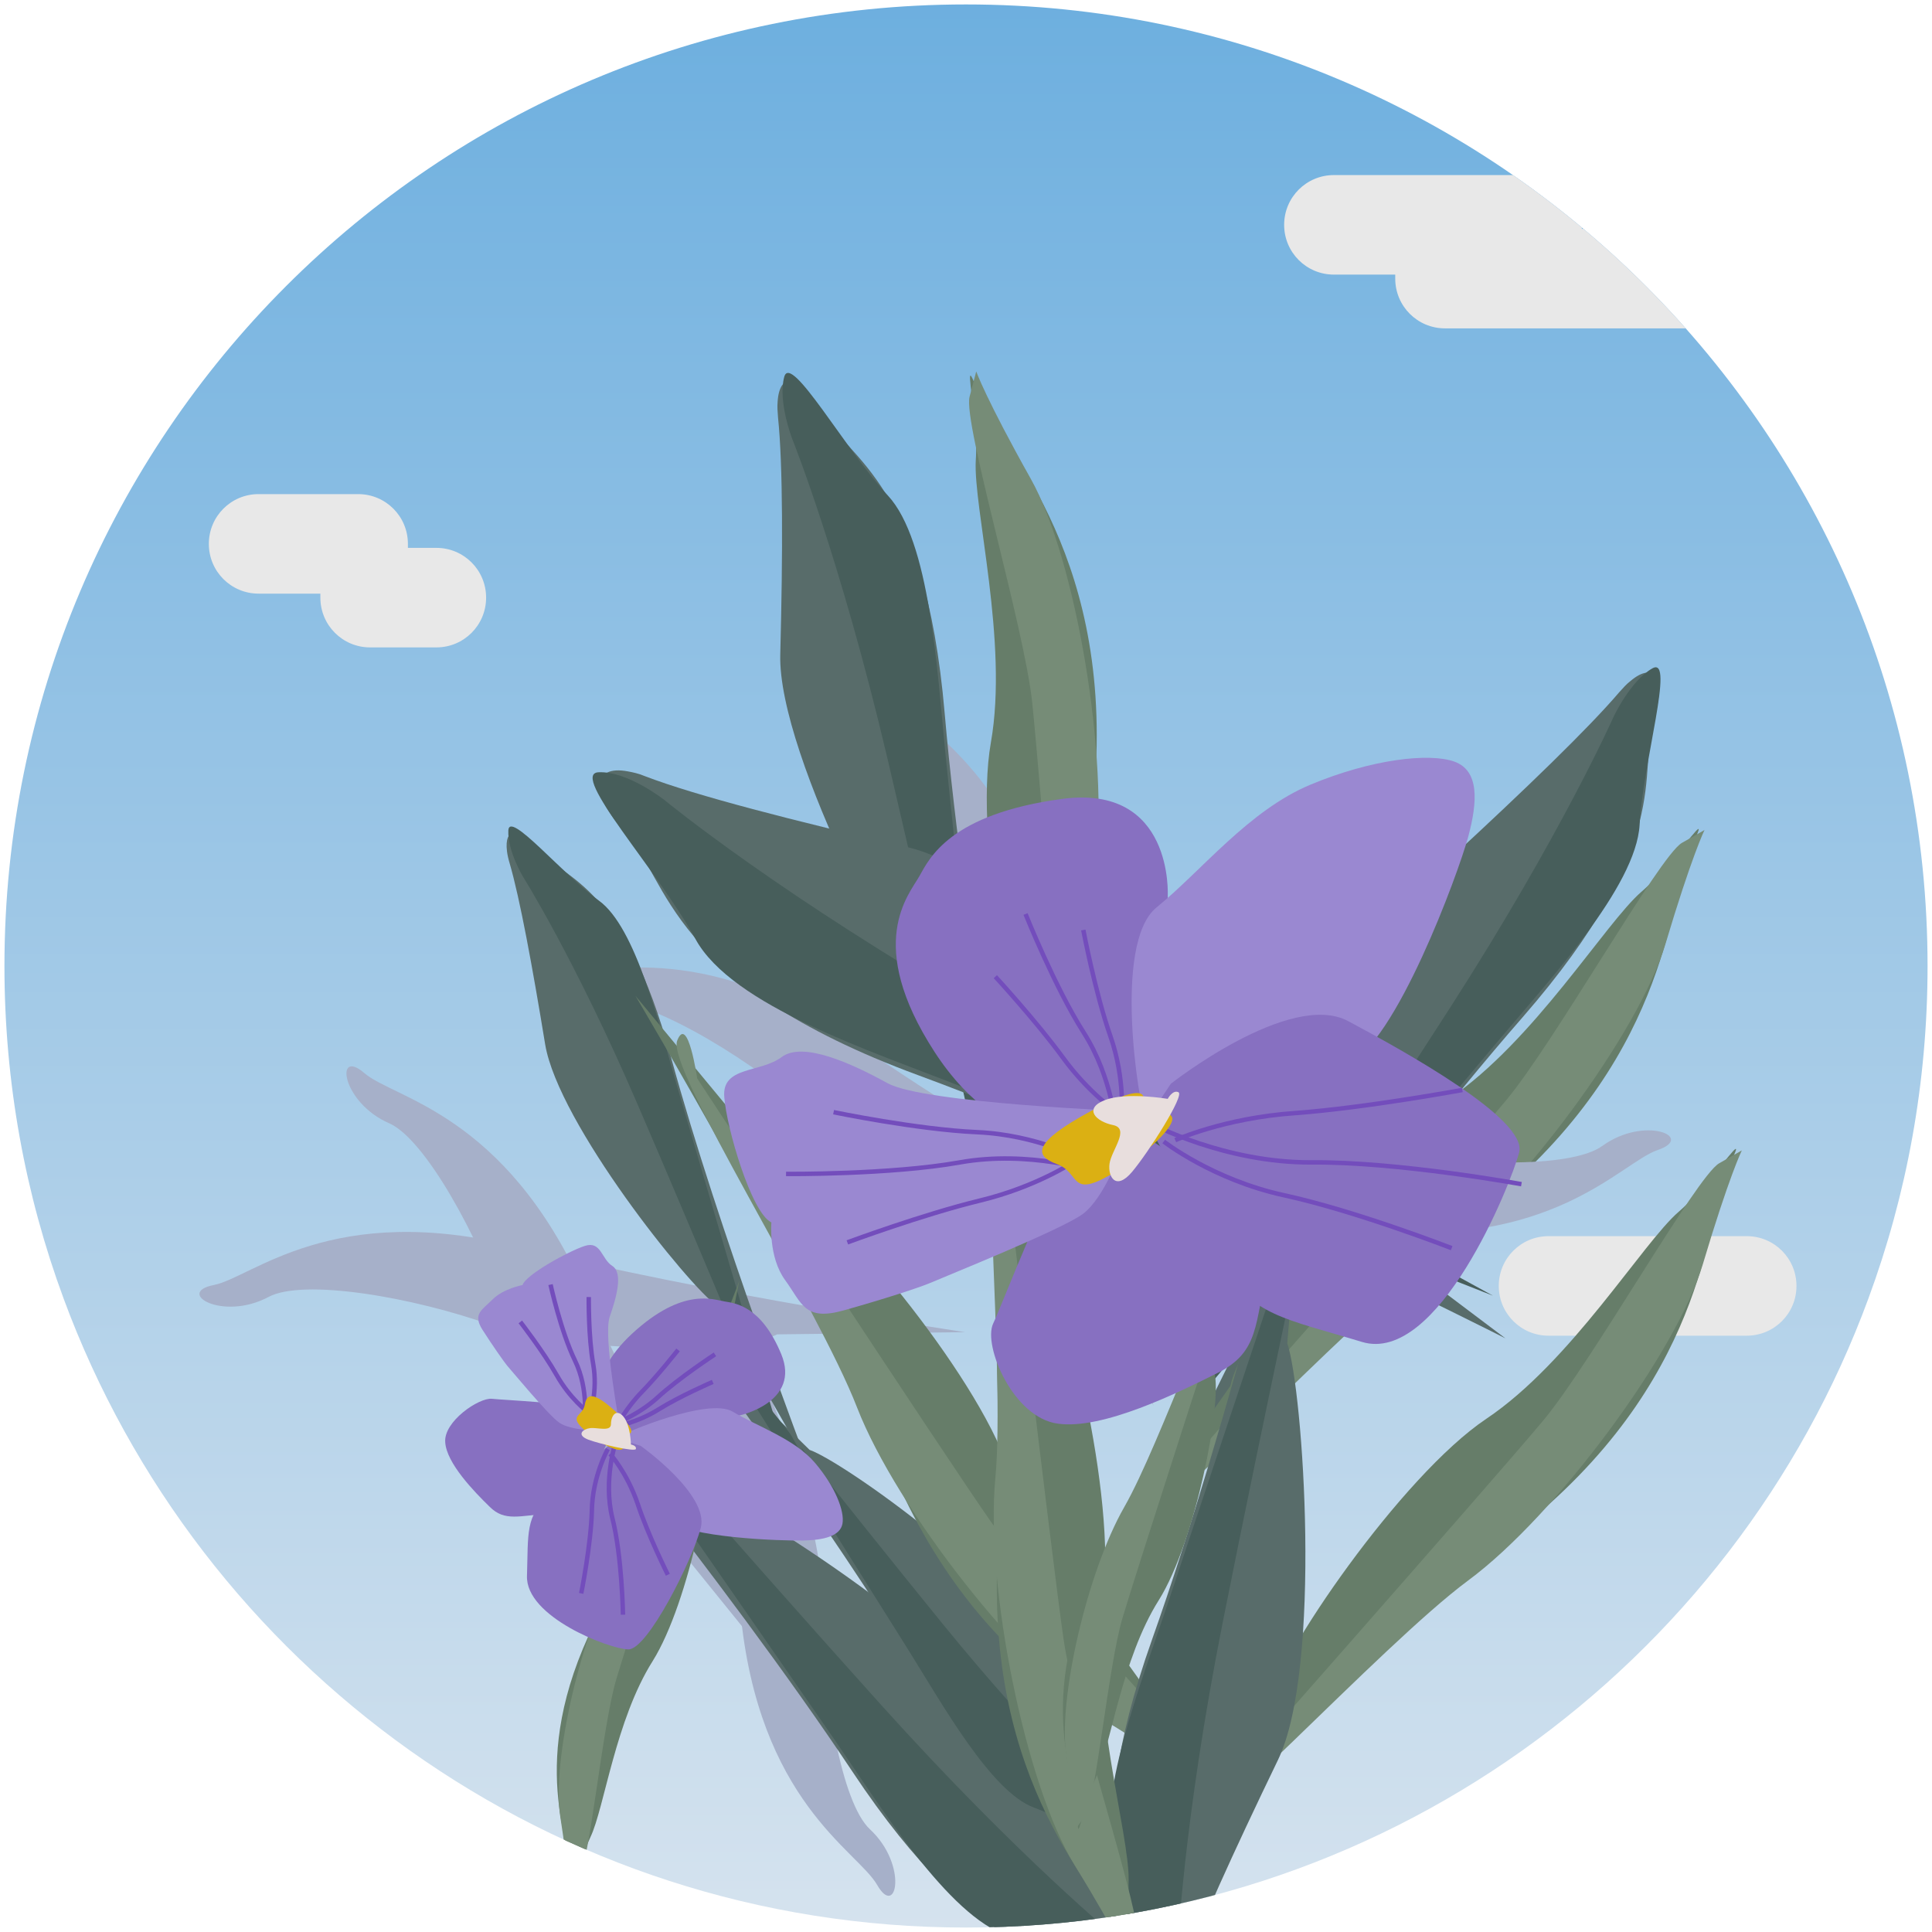 <?xml version="1.0" encoding="UTF-8" standalone="no"?>
<!-- Generator: Adobe Illustrator 23.0.6, SVG Export Plug-In . SVG Version: 6.00 Build 0)  -->

<svg
   xmlns:dc="http://purl.org/dc/elements/1.1/"
   xmlns:cc="http://creativecommons.org/ns#"
   xmlns:rdf="http://www.w3.org/1999/02/22-rdf-syntax-ns#"
   xmlns:svg="http://www.w3.org/2000/svg"
   xmlns="http://www.w3.org/2000/svg"
   xmlns:xlink="http://www.w3.org/1999/xlink"
   xmlns:sodipodi="http://sodipodi.sourceforge.net/DTD/sodipodi-0.dtd"
   xmlns:inkscape="http://www.inkscape.org/namespaces/inkscape"
   version="1.1"
   id="Layer_1"
   x="0px"
   y="0px"
   viewBox="0 0 434.8 434.8"
   xml:space="preserve"
   sodipodi:docname="CD-26_0000015_iconos_vegetacion_canaria_06.svg"
   width="434.8"
   height="434.8"
   inkscape:version="0.92.3 (2405546, 2018-03-11)"><defs
   id="defs226" /><sodipodi:namedview
   pagecolor="#ffffff"
   bordercolor="#666666"
   borderopacity="1"
   objecttolerance="10"
   gridtolerance="10"
   guidetolerance="10"
   inkscape:pageopacity="0"
   inkscape:pageshadow="2"
   inkscape:window-width="1853"
   inkscape:window-height="1025"
   id="namedview224"
   showgrid="false"
   fit-margin-top="1"
   fit-margin-right="1"
   fit-margin-bottom="1"
   fit-margin-left="1"
   inkscape:zoom="0.50546156"
   inkscape:cx="219.64999"
   inkscape:cy="215.05"
   inkscape:window-x="67"
   inkscape:window-y="27"
   inkscape:window-maximized="1"
   inkscape:current-layer="Layer_1" />
<style
   type="text/css"
   id="style2">
	.st0{clip-path:url(#SVGID_2_);}
	.st1{fill:url(#SVGID_3_);}
	.st2{fill:#725D57;}
	.st3{fill:#E8E8E8;}
	.st4{fill:#345B1B;}
	.st5{fill:#548732;}
	.st6{fill:#AC7C75;}
	.st7{fill:#65A844;}
	.st8{fill:#447228;}
	.st9{fill:none;stroke:#AC7C75;stroke-width:6;stroke-miterlimit:10;}
	.st10{fill:none;stroke:#AC7C75;stroke-width:5;stroke-miterlimit:10;}
	.st11{fill:#B79086;}
	.st12{clip-path:url(#SVGID_5_);}
	.st13{fill:url(#SVGID_6_);}
	.st14{fill:#256849;}
	.st15{fill:#466D2F;}
	.st16{fill:#4BAA85;}
	.st17{fill:#58A72A;}
	.st18{fill:#77B255;}
	.st19{fill:url(#SVGID_7_);}
	.st20{fill:url(#SVGID_8_);}
	.st21{fill:url(#SVGID_9_);}
	.st22{fill:url(#SVGID_10_);}
	.st23{fill:url(#SVGID_11_);}
	.st24{fill:url(#SVGID_12_);}
	.st25{clip-path:url(#SVGID_14_);}
	.st26{fill:url(#SVGID_15_);}
	.st27{fill:#EDD058;}
	.st28{fill:#6F6571;}
	.st29{fill:#6CD0F5;}
	.st30{opacity:0.8;fill:#1979BF;enable-background:new    ;}
	.st31{opacity:0.8;}
	.st32{fill:#1979BF;}
	.st33{fill-rule:evenodd;clip-rule:evenodd;fill:#998675;}
	.st34{fill-rule:evenodd;clip-rule:evenodd;fill:#978474;}
	.st35{fill-rule:evenodd;clip-rule:evenodd;fill:#958372;}
	.st36{fill-rule:evenodd;clip-rule:evenodd;fill:#948171;}
	.st37{fill-rule:evenodd;clip-rule:evenodd;fill:#927F6F;}
	.st38{fill-rule:evenodd;clip-rule:evenodd;fill:#907E6E;}
	.st39{fill-rule:evenodd;clip-rule:evenodd;fill:#8E7C6C;}
	.st40{fill-rule:evenodd;clip-rule:evenodd;fill:#8C7A6B;}
	.st41{fill-rule:evenodd;clip-rule:evenodd;fill:#8B796A;}
	.st42{fill-rule:evenodd;clip-rule:evenodd;fill:#897768;}
	.st43{fill-rule:evenodd;clip-rule:evenodd;fill:#877567;}
	.st44{fill-rule:evenodd;clip-rule:evenodd;fill:#857465;}
	.st45{fill-rule:evenodd;clip-rule:evenodd;fill:#837264;}
	.st46{fill-rule:evenodd;clip-rule:evenodd;fill:#817062;}
	.st47{fill-rule:evenodd;clip-rule:evenodd;fill:#806F61;}
	.st48{fill-rule:evenodd;clip-rule:evenodd;fill:#7E6D60;}
	.st49{fill-rule:evenodd;clip-rule:evenodd;fill:#7C6B5E;}
	.st50{fill-rule:evenodd;clip-rule:evenodd;fill:#7A6A5D;}
	.st51{fill-rule:evenodd;clip-rule:evenodd;fill:#78685B;}
	.st52{fill-rule:evenodd;clip-rule:evenodd;fill:#77665A;}
	.st53{fill-rule:evenodd;clip-rule:evenodd;fill:#756558;}
	.st54{fill-rule:evenodd;clip-rule:evenodd;fill:#736357;}
	.st55{fill-rule:evenodd;clip-rule:evenodd;fill:url(#SVGID_16_);}
	.st56{fill-rule:evenodd;clip-rule:evenodd;fill:url(#SVGID_17_);}
	.st57{fill-rule:evenodd;clip-rule:evenodd;fill:url(#SVGID_18_);}
	.st58{fill-rule:evenodd;clip-rule:evenodd;fill:url(#SVGID_19_);}
	.st59{fill-rule:evenodd;clip-rule:evenodd;fill:url(#SVGID_20_);}
	.st60{fill-rule:evenodd;clip-rule:evenodd;fill:url(#SVGID_21_);}
	.st61{fill-rule:evenodd;clip-rule:evenodd;fill:url(#SVGID_22_);}
	.st62{fill-rule:evenodd;clip-rule:evenodd;fill:url(#SVGID_23_);}
	.st63{fill-rule:evenodd;clip-rule:evenodd;fill:url(#SVGID_24_);}
	.st64{fill-rule:evenodd;clip-rule:evenodd;fill:url(#SVGID_25_);}
	.st65{fill-rule:evenodd;clip-rule:evenodd;fill:url(#SVGID_26_);}
	.st66{fill-rule:evenodd;clip-rule:evenodd;fill:url(#SVGID_27_);}
	.st67{opacity:0.52;}
	.st68{fill-rule:evenodd;clip-rule:evenodd;fill:url(#SVGID_28_);}
	.st69{fill-rule:evenodd;clip-rule:evenodd;fill:url(#SVGID_29_);}
	.st70{fill-rule:evenodd;clip-rule:evenodd;fill:url(#SVGID_30_);}
	.st71{fill-rule:evenodd;clip-rule:evenodd;fill:url(#SVGID_31_);}
	.st72{fill-rule:evenodd;clip-rule:evenodd;fill:url(#SVGID_32_);}
	.st73{fill-rule:evenodd;clip-rule:evenodd;fill:url(#SVGID_33_);}
	.st74{fill-rule:evenodd;clip-rule:evenodd;fill:url(#SVGID_34_);}
	.st75{fill-rule:evenodd;clip-rule:evenodd;fill:url(#SVGID_35_);}
	.st76{fill-rule:evenodd;clip-rule:evenodd;fill:url(#SVGID_36_);}
	.st77{fill-rule:evenodd;clip-rule:evenodd;fill:url(#SVGID_37_);}
	.st78{fill-rule:evenodd;clip-rule:evenodd;fill:url(#SVGID_38_);}
	.st79{fill-rule:evenodd;clip-rule:evenodd;fill:url(#SVGID_39_);}
	.st80{fill-rule:evenodd;clip-rule:evenodd;fill:url(#SVGID_40_);}
	.st81{fill-rule:evenodd;clip-rule:evenodd;fill:url(#SVGID_41_);}
	.st82{fill-rule:evenodd;clip-rule:evenodd;fill:url(#SVGID_42_);}
	.st83{fill-rule:evenodd;clip-rule:evenodd;fill:url(#SVGID_43_);}
	.st84{fill-rule:evenodd;clip-rule:evenodd;fill:url(#SVGID_44_);}
	.st85{fill-rule:evenodd;clip-rule:evenodd;fill:url(#SVGID_45_);}
	.st86{fill-rule:evenodd;clip-rule:evenodd;fill:url(#SVGID_46_);}
	.st87{fill-rule:evenodd;clip-rule:evenodd;fill:url(#SVGID_47_);}
	.st88{fill-rule:evenodd;clip-rule:evenodd;fill:url(#SVGID_48_);}
	.st89{fill-rule:evenodd;clip-rule:evenodd;fill:url(#SVGID_49_);}
	.st90{fill-rule:evenodd;clip-rule:evenodd;fill:url(#SVGID_50_);}
	.st91{fill-rule:evenodd;clip-rule:evenodd;fill:url(#SVGID_51_);}
	.st92{fill-rule:evenodd;clip-rule:evenodd;fill:url(#SVGID_52_);}
	.st93{fill-rule:evenodd;clip-rule:evenodd;fill:url(#SVGID_53_);}
	.st94{fill-rule:evenodd;clip-rule:evenodd;fill:url(#SVGID_54_);}
	.st95{fill-rule:evenodd;clip-rule:evenodd;fill:url(#SVGID_55_);}
	.st96{fill-rule:evenodd;clip-rule:evenodd;fill:url(#SVGID_56_);}
	.st97{fill-rule:evenodd;clip-rule:evenodd;fill:url(#SVGID_57_);}
	.st98{fill-rule:evenodd;clip-rule:evenodd;fill:url(#SVGID_58_);}
	.st99{fill-rule:evenodd;clip-rule:evenodd;fill:url(#SVGID_59_);}
	.st100{fill-rule:evenodd;clip-rule:evenodd;fill:url(#SVGID_60_);}
	.st101{fill-rule:evenodd;clip-rule:evenodd;fill:url(#SVGID_61_);}
	.st102{fill-rule:evenodd;clip-rule:evenodd;fill:url(#SVGID_62_);}
	.st103{fill-rule:evenodd;clip-rule:evenodd;fill:url(#SVGID_63_);}
	.st104{fill-rule:evenodd;clip-rule:evenodd;fill:url(#SVGID_64_);}
	.st105{fill-rule:evenodd;clip-rule:evenodd;fill:url(#SVGID_65_);}
	.st106{fill-rule:evenodd;clip-rule:evenodd;fill:url(#SVGID_66_);}
	.st107{fill-rule:evenodd;clip-rule:evenodd;fill:url(#SVGID_67_);}
	.st108{fill-rule:evenodd;clip-rule:evenodd;fill:url(#SVGID_68_);}
	.st109{fill-rule:evenodd;clip-rule:evenodd;fill:url(#SVGID_69_);}
	.st110{fill-rule:evenodd;clip-rule:evenodd;fill:url(#SVGID_70_);}
	.st111{fill-rule:evenodd;clip-rule:evenodd;fill:url(#SVGID_71_);}
	.st112{fill-rule:evenodd;clip-rule:evenodd;fill:url(#SVGID_72_);}
	.st113{fill-rule:evenodd;clip-rule:evenodd;fill:url(#SVGID_73_);}
	.st114{fill-rule:evenodd;clip-rule:evenodd;fill:url(#SVGID_74_);}
	.st115{fill-rule:evenodd;clip-rule:evenodd;fill:url(#SVGID_75_);}
	.st116{fill-rule:evenodd;clip-rule:evenodd;fill:url(#SVGID_76_);}
	.st117{fill-rule:evenodd;clip-rule:evenodd;fill:url(#SVGID_77_);}
	.st118{fill-rule:evenodd;clip-rule:evenodd;fill:url(#SVGID_78_);}
	.st119{fill-rule:evenodd;clip-rule:evenodd;fill:url(#SVGID_79_);}
	.st120{clip-path:url(#SVGID_81_);}
	.st121{fill:url(#SVGID_82_);}
	.st122{clip-path:url(#SVGID_84_);}
	.st123{fill:#A6B0C9;}
	.st124{fill:#586C6A;}
	.st125{fill:#475E5B;}
	.st126{fill:#667D69;}
	.st127{fill:#768C77;}
	.st128{fill:#8770C1;}
	.st129{fill:#9A88D1;}
	.st130{fill:none;stroke:#734DBC;stroke-miterlimit:10;}
	.st131{fill:#DBB013;}
	.st132{fill:#E8DEDD;}
	.st133{clip-path:url(#SVGID_86_);}
	.st134{fill:url(#SVGID_87_);}
	.st135{clip-path:url(#SVGID_89_);}
	.st136{fill:#5C993C;}
	.st137{fill:#88C663;}
	.st138{fill:#406329;}
	.st139{fill:#B29312;}
	.st140{fill:none;stroke:#913A13;stroke-width:2;stroke-miterlimit:10;}
	.st141{fill:#A50A6A;}
	.st142{fill:#C40072;}
	.st143{clip-path:url(#SVGID_91_);}
	.st144{fill:#98D873;}
	.st145{clip-path:url(#SVGID_93_);}
	.st146{fill:url(#SVGID_94_);}
	.st147{fill:#857E87;}
	.st148{fill:#6F6F6F;}
	.st149{opacity:0.8;fill:#5C9340;enable-background:new    ;}
	.st150{fill:#5C9340;}
	.st151{fill:#997E60;}
	.st152{fill:#7CC94F;}
	.st153{clip-path:url(#SVGID_96_);}
	.st154{fill:url(#SVGID_97_);}
	.st155{clip-path:url(#SVGID_99_);fill:url(#SVGID_100_);}
	.st156{clip-path:url(#SVGID_102_);}
	.st157{fill:#C9235A;}
	.st158{fill:#FF507A;}
	.st159{fill:#E53366;}
	.st160{fill:#E5C81F;}
	.st161{clip-path:url(#SVGID_104_);}
	.st162{clip-path:url(#SVGID_106_);}
	.st163{clip-path:url(#SVGID_108_);}
	.st164{clip-path:url(#SVGID_110_);}
	.st165{clip-path:url(#SVGID_112_);}
	.st166{clip-path:url(#SVGID_114_);}
	.st167{clip-path:url(#SVGID_116_);}
	.st168{clip-path:url(#SVGID_118_);}
	.st169{clip-path:url(#SVGID_120_);}
	.st170{clip-path:url(#SVGID_122_);}
	.st171{clip-path:url(#SVGID_124_);}
	.st172{clip-path:url(#SVGID_126_);}
	.st173{clip-path:url(#SVGID_128_);}
	.st174{clip-path:url(#SVGID_130_);}
	.st175{clip-path:url(#SVGID_132_);}
	.st176{clip-path:url(#SVGID_134_);}
	.st177{clip-path:url(#SVGID_136_);}
	.st178{clip-path:url(#SVGID_138_);}
	.st179{clip-path:url(#SVGID_140_);}
	.st180{clip-path:url(#SVGID_142_);}
	.st181{clip-path:url(#SVGID_144_);}
	.st182{clip-path:url(#SVGID_146_);}
	.st183{clip-path:url(#SVGID_148_);}
	.st184{clip-path:url(#SVGID_150_);}
	.st185{clip-path:url(#SVGID_152_);}
	.st186{clip-path:url(#SVGID_154_);}
	.st187{clip-path:url(#SVGID_156_);}
	.st188{clip-path:url(#SVGID_158_);}
	.st189{clip-path:url(#SVGID_160_);}
	.st190{clip-path:url(#SVGID_162_);}
	.st191{clip-path:url(#SVGID_164_);}
	.st192{clip-path:url(#SVGID_166_);}
	.st193{clip-path:url(#SVGID_168_);}
	.st194{clip-path:url(#SVGID_170_);}
	.st195{clip-path:url(#SVGID_172_);}
	.st196{clip-path:url(#SVGID_174_);}
	.st197{clip-path:url(#SVGID_176_);}
	.st198{clip-path:url(#SVGID_178_);}
	.st199{clip-path:url(#SVGID_180_);}
	.st200{clip-path:url(#SVGID_182_);}
	.st201{clip-path:url(#SVGID_184_);}
	.st202{clip-path:url(#SVGID_186_);}
	.st203{fill:#CE57BD;}
	.st204{fill:#E264CA;}
	.st205{fill:#AA3C9B;}
	.st206{clip-path:url(#SVGID_188_);}
	.st207{clip-path:url(#SVGID_190_);}
	.st208{clip-path:url(#SVGID_192_);}
	.st209{clip-path:url(#SVGID_194_);fill:#55912F;}
	.st210{clip-path:url(#SVGID_196_);fill:#55912F;}
	.st211{clip-path:url(#SVGID_198_);fill:#55912F;}
	.st212{clip-path:url(#SVGID_200_);fill:#55912F;}
	.st213{clip-path:url(#SVGID_202_);fill:#55912F;}
	.st214{clip-path:url(#SVGID_204_);fill:#55912F;}
	.st215{clip-path:url(#SVGID_206_);fill:#55912F;}
	.st216{clip-path:url(#SVGID_208_);fill:#55912F;}
	.st217{clip-path:url(#SVGID_210_);fill:#55912F;}
	.st218{clip-path:url(#SVGID_212_);fill:#55912F;}
	.st219{clip-path:url(#SVGID_214_);fill:#6BAA43;}
	.st220{clip-path:url(#SVGID_216_);fill:#6BAA43;}
	.st221{clip-path:url(#SVGID_218_);fill:#55912F;}
	.st222{clip-path:url(#SVGID_220_);fill:#6BAA43;}
	.st223{clip-path:url(#SVGID_222_);fill:#6BAA43;}
	.st224{clip-path:url(#SVGID_224_);fill:#6BAA43;}
	.st225{clip-path:url(#SVGID_226_);fill:#6BAA43;}
	.st226{clip-path:url(#SVGID_228_);fill:#6BAA43;}
	.st227{clip-path:url(#SVGID_230_);fill:#6BAA43;}
	.st228{clip-path:url(#SVGID_232_);fill:#6BAA43;}
	.st229{clip-path:url(#SVGID_234_);fill:#55912F;}
	.st230{clip-path:url(#SVGID_236_);fill:#55912F;}
	.st231{clip-path:url(#SVGID_238_);fill:#55912F;}
	.st232{clip-path:url(#SVGID_240_);fill:#6BAA43;}
	.st233{clip-path:url(#SVGID_242_);fill:#6BAA43;}
	.st234{clip-path:url(#SVGID_244_);fill:#6BAA43;}
	.st235{clip-path:url(#SVGID_246_);fill:#6BAA43;}
	.st236{clip-path:url(#SVGID_248_);fill:#6BAA43;}
	.st237{clip-path:url(#SVGID_250_);fill:#6BAA43;}
	.st238{clip-path:url(#SVGID_252_);fill:#55912F;}
	.st239{clip-path:url(#SVGID_254_);fill:#55912F;}
	.st240{clip-path:url(#SVGID_256_);fill:#55912F;}
	.st241{clip-path:url(#SVGID_258_);fill:#55912F;}
	.st242{clip-path:url(#SVGID_260_);fill:#6BAA43;}
	.st243{clip-path:url(#SVGID_262_);fill:#6BAA43;}
	.st244{clip-path:url(#SVGID_264_);fill:#6BAA43;}
	.st245{clip-path:url(#SVGID_266_);fill:#6BAA43;}
	.st246{clip-path:url(#SVGID_268_);fill:#6BAA43;}
	.st247{clip-path:url(#SVGID_270_);fill:#55912F;}
	.st248{clip-path:url(#SVGID_272_);fill:#55912F;}
	.st249{clip-path:url(#SVGID_274_);fill:#55912F;}
	.st250{clip-path:url(#SVGID_276_);}
	.st251{clip-path:url(#SVGID_278_);}
	.st252{clip-path:url(#SVGID_280_);}
	.st253{clip-path:url(#SVGID_282_);}
	.st254{clip-path:url(#SVGID_284_);}
	.st255{clip-path:url(#SVGID_286_);}
	.st256{clip-path:url(#SVGID_288_);}
	.st257{clip-path:url(#SVGID_290_);}
	.st258{clip-path:url(#SVGID_292_);}
	.st259{clip-path:url(#SVGID_294_);}
	.st260{clip-path:url(#SVGID_296_);}
	.st261{clip-path:url(#SVGID_298_);}
	.st262{clip-path:url(#SVGID_300_);}
	.st263{clip-path:url(#SVGID_302_);}
	.st264{clip-path:url(#SVGID_304_);}
	.st265{clip-path:url(#SVGID_306_);}
	.st266{clip-path:url(#SVGID_308_);}
	.st267{clip-path:url(#SVGID_310_);}
	.st268{clip-path:url(#SVGID_312_);}
	.st269{clip-path:url(#SVGID_314_);}
	.st270{clip-path:url(#SVGID_316_);}
	.st271{clip-path:url(#SVGID_318_);}
	.st272{clip-path:url(#SVGID_320_);}
	.st273{clip-path:url(#SVGID_322_);}
	.st274{clip-path:url(#SVGID_324_);}
	.st275{clip-path:url(#SVGID_326_);}
	.st276{clip-path:url(#SVGID_328_);}
	.st277{clip-path:url(#SVGID_330_);}
	.st278{clip-path:url(#SVGID_332_);}
	.st279{clip-path:url(#SVGID_334_);}
	.st280{clip-path:url(#SVGID_336_);}
	.st281{clip-path:url(#SVGID_338_);}
	.st282{clip-path:url(#SVGID_340_);}
	.st283{clip-path:url(#SVGID_342_);}
	.st284{clip-path:url(#SVGID_344_);}
	.st285{clip-path:url(#SVGID_346_);}
	.st286{clip-path:url(#SVGID_348_);}
	.st287{clip-path:url(#SVGID_350_);}
	.st288{clip-path:url(#SVGID_352_);}
	.st289{clip-path:url(#SVGID_354_);}
	.st290{clip-path:url(#SVGID_356_);}
	.st291{clip-path:url(#SVGID_358_);}
	.st292{clip-path:url(#SVGID_360_);}
	.st293{clip-path:url(#SVGID_362_);fill:#6BAA43;}
	.st294{clip-path:url(#SVGID_364_);fill:#55912F;}
	.st295{clip-path:url(#SVGID_366_);fill:#55912F;}
	.st296{clip-path:url(#SVGID_368_);fill:#55912F;}
	.st297{clip-path:url(#SVGID_370_);}
	.st298{clip-path:url(#SVGID_372_);}
	.st299{clip-path:url(#SVGID_374_);}
	.st300{clip-path:url(#SVGID_376_);fill:#6BAA43;}
	.st301{clip-path:url(#SVGID_378_);}
	.st302{clip-path:url(#SVGID_380_);fill:#55912F;}
	.st303{clip-path:url(#SVGID_382_);}
	.st304{fill:url(#SVGID_383_);}
	.st305{fill:#3E4347;}
	.st306{fill:none;stroke:#E8E8E8;stroke-width:8;stroke-linecap:round;stroke-miterlimit:10;}
	.st307{fill:#345620;}
	.st308{clip-path:url(#SVGID_385_);}
	.st309{fill:url(#SVGID_386_);}
	.st310{clip-path:url(#SVGID_388_);fill:#725D57;}
	.st311{clip-path:url(#SVGID_390_);fill:#CEABA3;}
	.st312{clip-path:url(#SVGID_392_);fill:#CEABA3;}
	.st313{clip-path:url(#SVGID_394_);}
	.st314{fill:#CEABA3;}
	.st315{clip-path:url(#SVGID_396_);}
	.st316{fill:#CCC4B0;}
	.st317{fill:#2D5116;}
	.st318{fill:none;stroke:#CCBAA8;stroke-width:4;stroke-linecap:round;stroke-miterlimit:10;}
	.st319{fill:none;stroke:#CCBAA8;stroke-width:5;stroke-linecap:round;stroke-miterlimit:10;}
	.st320{fill:none;stroke:#CCBAA8;stroke-width:6;stroke-linecap:round;stroke-miterlimit:10;}
	.st321{fill:#BCA78C;}
	.st322{fill:#A08D78;}
</style>
<g
   id="g221"
   transform="translate(-12,-13.7)">
	<g
   id="g27">
		<g
   id="g25">
			<defs
   id="defs5">
				<path
   id="SVGID_80_"
   d="M 229.4,14.7 C 109.9,14.7 13,111.6 13,231.1 c 0,26.3 4.7,51.5 13.3,74.8 v 0 c 30.5,82.7 109.9,141.6 203.1,141.6 93.2,0 172.7,-58.9 203.1,-141.6 v 0 c 8.6,-23.3 13.3,-48.5 13.3,-74.8 0,-119.5 -96.9,-216.4 -216.4,-216.4 z"
   inkscape:connector-curvature="0" />
			</defs>
			<clipPath
   id="SVGID_2_">
				<use
   xlink:href="#SVGID_80_"
   style="overflow:visible"
   id="use7"
   x="0"
   y="0"
   width="100%"
   height="100%" />
			</clipPath>
			<g
   class="st0"
   clip-path="url(#SVGID_2_)"
   id="g23">
				
					<linearGradient
   id="SVGID_3_"
   gradientUnits="userSpaceOnUse"
   x1="231.627"
   y1="-947.948"
   x2="231.627"
   y2="-1402.614"
   gradientTransform="translate(12,1416.314)">
					<stop
   offset="0"
   style="stop-color:#DAE5EF"
   id="stop10" />
					<stop
   offset="1"
   style="stop-color:#6DAFDF"
   id="stop12" />
				</linearGradient>
				<rect
   class="st1"
   width="463.3"
   height="454.7"
   id="rect15"
   x="0"
   y="0"
   style="fill:url(#SVGID_3_)" />
				<path
   class="st3"
   d="m 405.1,314.3 h -44.6 c -6.2,0 -11.2,-5 -11.2,-11.2 0,-6.2 5,-11.2 11.2,-11.2 h 44.6 c 6.2,0 11.2,5 11.2,11.2 0,6.2 -5,11.2 -11.2,11.2 z"
   id="path17"
   inkscape:connector-curvature="0"
   style="fill:#e8e8e8" />
				<path
   class="st3"
   d="M 312.2,75.5 H 326 c 0,0.3 0,0.6 0,0.9 0,6.2 5,11.2 11.2,11.2 h 67 c 6.2,0 11.2,-5 11.2,-11.2 0,-6.2 -5,-11.2 -11.2,-11.2 H 368 c 0,-0.3 0,-0.6 0,-0.9 0,-6.2 -5,-11.2 -11.2,-11.2 h -44.6 c -6.2,0 -11.2,5 -11.2,11.2 0,6.2 5,11.2 11.2,11.2 z"
   id="path19"
   inkscape:connector-curvature="0"
   style="fill:#e8e8e8" />
				<path
   class="st3"
   d="m 70.2,147.3 h 13.9 c 0,0.3 0,0.6 0,0.9 0,6.2 5,11.2 11.2,11.2 h 14.9 c 6.2,0 11.2,-5 11.2,-11.2 0,-6.2 -5,-11.2 -11.2,-11.2 h -6.4 c 0,-0.3 0,-0.6 0,-0.9 0,-6.2 -5,-11.2 -11.2,-11.2 H 70.2 c -6.2,0 -11.2,5 -11.2,11.2 0,6.2 5,11.2 11.2,11.2 z"
   id="path21"
   inkscape:connector-curvature="0"
   style="fill:#e8e8e8" />
			</g>
		</g>
	</g>
	<g
   id="g219">
		<g
   id="g217">
			<defs
   id="defs30">
				<path
   id="SVGID_83_"
   d="M 229.4,14.7 C 109.9,14.7 13,111.6 13,231.1 c 0,26.3 4.7,51.5 13.3,74.8 v 0 c 30.5,82.7 109.9,141.6 203.1,141.6 93.2,0 172.7,-58.9 203.1,-141.6 v 0 c 8.6,-23.3 13.3,-48.5 13.3,-74.8 0,-119.5 -96.9,-216.4 -216.4,-216.4 z"
   inkscape:connector-curvature="0" />
			</defs>
			<clipPath
   id="SVGID_5_">
				<use
   xlink:href="#SVGID_83_"
   style="overflow:visible"
   id="use32"
   x="0"
   y="0"
   width="100%"
   height="100%" />
			</clipPath>
			<g
   class="st12"
   clip-path="url(#SVGID_5_)"
   id="g215">
				<path
   class="st123"
   d="m 254.3,291.4 c -6.3,-5.1 -22.4,-40 -23.6,-59.3 -1.2,-19.4 -7.2,-43.7 -14.1,-49.2 -9.2,-7.3 -7.4,-19.7 -2.4,-12.3 5,7.4 28.1,16.9 35.1,59.5 7,42.6 22.3,100 22.3,100 z"
   id="path35"
   inkscape:connector-curvature="0"
   style="fill:#a6b0c9" />
				<g
   id="g41">
					<path
   class="st124"
   d="m 302,293.4 c 0.5,-11.2 19.5,-70.9 36.4,-86.5 16.9,-15.6 31.1,-29.3 38,-37.4 0.9,-1 1.7,-1.9 2.5,-2.5 5.4,-4.6 8.2,-0.7 5.2,9.1 -3.5,11.3 4.9,27.1 -29.4,66.5 C 320.3,282 278,342 278,342 Z"
   id="path37"
   inkscape:connector-curvature="0"
   style="fill:#586c6a" />
					<path
   class="st125"
   d="m 375.1,175.1 c 0,0 -11.7,26.4 -36.7,65.3 -25,38.9 -61.6,93.9 -61.6,93.9 0,0 60.2,-71.9 71.9,-85.8 11.7,-13.9 31.5,-35.2 32.3,-49.2 0.7,-13.9 8,-38 2.9,-35.2 -5,2.8 -8.8,11 -8.8,11 z"
   id="path39"
   inkscape:connector-curvature="0"
   style="fill:#475e5b" />
				</g>
				<g
   id="g47">
					<path
   class="st126"
   d="m 288.9,325.6 c 2.2,-11 30.1,-51.7 49.2,-64.6 19.1,-12.9 35.2,-39.6 43.3,-46.6 2.1,-1.8 4.3,-4.2 6.2,-6.4 5.4,-6.2 8.9,-11.7 5.1,-3.9 -5.1,10.6 -4,45.5 -44,79.2 -40,33.7 -91,86.6 -91,86.6 z"
   id="path43"
   inkscape:connector-curvature="0"
   style="fill:#667d69" />
					<path
   class="st127"
   d="m 272,351.6 c 0,0 67.9,-77 78.9,-90.2 11,-13.2 34.5,-55 39.6,-58 5.1,-2.9 5.1,-2.9 5.1,-2.9 0,0 -2.9,5.9 -8.8,25.7 -5.9,19.8 -33,56.5 -52.8,71.2 -19.8,14.7 -62.4,61.6 -69,60.9 -6.6,-0.8 7,-6.7 7,-6.7 z"
   id="path45"
   inkscape:connector-curvature="0"
   style="fill:#768c77" />
				</g>
				<g
   id="g53">
					<path
   class="st126"
   d="m 297.3,397.5 c 2.2,-11 30.1,-51.7 49.2,-64.5 19.1,-12.8 35.2,-39.6 43.3,-46.6 2.1,-1.8 4.3,-4.2 6.2,-6.4 5.4,-6.2 8.9,-11.7 5.1,-3.9 -5.1,10.6 -4,45.5 -44,79.2 -40,33.7 -91,86.5 -91,86.5 z"
   id="path49"
   inkscape:connector-curvature="0"
   style="fill:#667d69" />
					<path
   class="st127"
   d="m 280.4,423.6 c 0,0 67.9,-77 78.9,-90.2 11,-13.2 34.5,-55 39.6,-57.9 5.1,-2.9 5.1,-2.9 5.1,-2.9 0,0 -2.9,5.9 -8.8,25.7 -5.9,19.8 -33,56.5 -52.8,71.1 -19.8,14.7 -62.4,61.6 -69,60.9 -6.6,-0.7 7,-6.7 7,-6.7 z"
   id="path51"
   inkscape:connector-curvature="0"
   style="fill:#768c77" />
				</g>
				<path
   class="st123"
   d="m 252.3,287.3 c -8.1,1 -44.3,-11.7 -59.1,-24.3 -14.8,-12.6 -36.4,-25.1 -45.2,-24 -11.6,1.5 -19.3,-8.3 -10.6,-6.8 8.7,1.5 31.6,-8.5 67.2,16.2 35.5,24.6 87.4,53.5 87.4,53.5 z"
   id="path55"
   inkscape:connector-curvature="0"
   style="fill:#a6b0c9" />
				<g
   id="g61">
					<path
   class="st124"
   d="M 224.5,247.3 C 216.8,239.2 187,184 187.6,161 c 0.6,-23 0.6,-42.7 -0.5,-53.3 -0.1,-1.3 -0.2,-2.5 -0.1,-3.5 0.4,-7.1 5.2,-6.4 10.2,2.6 5.7,10.3 22.9,15.3 27.4,67.4 4.5,52.1 18.2,124.2 18.2,124.2 z"
   id="path57"
   inkscape:connector-curvature="0"
   style="fill:#586c6a" />
					<path
   class="st125"
   d="m 190.3,112.5 c 0,0 10.8,26.8 21.4,71.8 10.6,45 24.7,109.6 24.7,109.6 0,0 -9.9,-93.2 -11.7,-111.3 -1.8,-18.1 -3.4,-47.2 -12.9,-57.4 C 202.3,115 190,93 188.5,98.5 c -1.5,5.5 1.8,14 1.8,14 z"
   id="path59"
   inkscape:connector-curvature="0"
   style="fill:#475e5b" />
				</g>
				<g
   id="g67">
					<path
   class="st124"
   d="m 300.1,276.7 c -6.5,-12.2 -57.9,-66.3 -83.7,-72.3 -25.8,-6 -47.7,-11.6 -59.2,-16 -1.4,-0.6 -2.8,-0.9 -3.9,-1.1 -8,-1.5 -8.9,4.8 -0.5,13.8 9.6,10.3 9.4,33.8 65.9,54.6 56.5,20.8 132.1,59.2 132.1,59.2 z"
   id="path63"
   inkscape:connector-curvature="0"
   style="fill:#586c6a" />
					<path
   class="st125"
   d="m 161.6,193.8 c 0,0 26.2,21.6 72.7,48.2 46.5,26.6 113.7,63.3 113.7,63.3 0,0 -100.5,-39.5 -120,-47.2 -19.5,-7.7 -51.3,-18 -59.5,-33.1 -8.2,-15.1 -28.5,-37.2 -21.8,-37.5 6.6,-0.3 14.9,6.3 14.9,6.3 z"
   id="path65"
   inkscape:connector-curvature="0"
   style="fill:#475e5b" />
				</g>
				<g
   id="g73">
					<path
   class="st126"
   d="m 247.3,261 c -6.4,-9.2 -16.3,-57.6 -12.3,-80.2 4,-22.6 -4,-52.9 -3.4,-63.5 0.2,-2.8 0,-6 -0.3,-8.9 -0.7,-8.2 -2.2,-14.5 0.8,-6.4 4.1,11.1 29.9,34.5 26.4,86.7 -3.5,52.2 -1,125.6 -1,125.6 z"
   id="path69"
   inkscape:connector-curvature="0"
   style="fill:#667d69" />
					<path
   class="st127"
   d="m 254.3,291.2 c 0,0 -8.2,-102.3 -10,-119.4 -1.8,-17.1 -15.6,-63 -14.1,-68.8 1.5,-5.7 1.5,-5.7 1.5,-5.7 0,0 2.2,6.2 12.3,24.2 10.1,18 17.7,63 14.5,87.4 -3.2,24.4 1,87.7 -4.1,91.9 -5.3,4.2 -0.1,-9.6 -0.1,-9.6 z"
   id="path71"
   inkscape:connector-curvature="0"
   style="fill:#768c77" />
				</g>
				<path
   class="st123"
   d="m 258,279.3 c 6.6,-4.8 44.4,-11 63.4,-7.1 19,3.9 44,4.6 51.2,-0.6 9.5,-6.9 21,-2 12.5,0.9 -8.5,2.9 -23.7,22.6 -66.7,18.1 -43,-4.5 -102.3,-4.9 -102.3,-4.9 z"
   id="path75"
   inkscape:connector-curvature="0"
   style="fill:#a6b0c9" />
				<path
   class="st123"
   d="M 164.2,361.4 C 156.8,358.1 132.2,328.6 126,310.3 119.8,292 107.6,270 99.6,266.5 88.8,261.8 87.3,249.4 94,255.2 c 6.7,5.8 31.5,9 49.3,48.4 17.8,39.4 47.5,90.7 47.5,90.7 z"
   id="path77"
   inkscape:connector-curvature="0"
   style="fill:#a6b0c9" />
				<path
   class="st123"
   d="m 186.9,314 c -7.2,3.8 -45.6,4.7 -63.8,-1.9 -18.3,-6.6 -43,-10.7 -50.7,-6.5 -10.4,5.5 -21,-1 -12.3,-2.7 8.7,-1.7 26.6,-19.1 68.5,-8.6 41.9,10.5 100.6,19.2 100.6,19.2 z"
   id="path79"
   inkscape:connector-curvature="0"
   style="fill:#a6b0c9" />
				<path
   class="st123"
   d="m 177.8,314.6 c 6,5.5 19.5,41.4 19.4,60.8 -0.1,19.4 4.2,44.1 10.6,50 8.6,8 6,20.2 1.6,12.5 -4.4,-7.7 -26.8,-18.8 -30.8,-61.8 -4,-43 -15.2,-101.3 -15.2,-101.3 z"
   id="path81"
   inkscape:connector-curvature="0"
   style="fill:#a6b0c9" />
				<g
   id="g87">
					<path
   class="st124"
   d="m 168.9,348.3 c 10.7,3.4 63.3,37.5 73.8,57.9 10.5,20.4 20,37.7 26,46.6 0.8,1.1 1.4,2.1 1.8,3.1 3,6.4 -1.5,8.1 -10.2,2.6 -10,-6.3 -27.4,-2.4 -56.4,-46 -29,-43.6 -75.6,-100.2 -75.6,-100.2 z"
   id="path83"
   inkscape:connector-curvature="0"
   style="fill:#586c6a" />
					<path
   class="st125"
   d="m 263.6,450 c 0,0 -22.4,-18.3 -53.3,-52.6 -30.9,-34.3 -74.3,-84.2 -74.3,-84.2 0,0 53.4,77 63.8,92 10.3,15 25.6,39.7 38.9,44.1 13.3,4.4 34.6,17.7 33.2,12.1 -1.3,-5.6 -8.3,-11.4 -8.3,-11.4 z"
   id="path85"
   inkscape:connector-curvature="0"
   style="fill:#475e5b" />
				</g>
				<g
   id="g93">
					<path
   class="st124"
   d="m 194.2,340 c 7.7,2.7 45.7,29.9 53.3,46.2 7.6,16.3 14.5,30.1 18.8,37.1 0.5,0.9 1,1.7 1.3,2.4 2.2,5.1 -1.1,6.5 -7.4,2.1 -7.2,-5 -19.8,-1.9 -40.7,-36.6 -20.9,-34.7 -54.6,-79.9 -54.6,-79.9 z"
   id="path89"
   inkscape:connector-curvature="0"
   style="fill:#586c6a" />
					<path
   class="st125"
   d="m 262.6,421.1 c 0,0 -16.2,-14.6 -38.5,-42 -22.3,-27.4 -53.6,-67.2 -53.6,-67.2 0,0 38.6,61.4 46.1,73.4 7.5,12 18.5,31.7 28.1,35.2 9.6,3.5 25,14.1 24,9.7 -1.1,-4.5 -6.1,-9.1 -6.1,-9.1 z"
   id="path91"
   inkscape:connector-curvature="0"
   style="fill:#475e5b" />
				</g>
				<g
   id="g99">
					<path
   class="st124"
   d="m 173.5,307.7 c -6.7,-4.7 -35.8,-41.2 -38.8,-58.9 -2.9,-17.7 -5.7,-32.9 -8,-40.8 -0.3,-1 -0.5,-1.9 -0.6,-2.7 -0.7,-5.5 2.8,-5.9 7.7,0 5.6,6.8 18.5,7.2 29.2,46.3 10.7,39.1 30.8,91.7 30.8,91.7 z"
   id="path95"
   inkscape:connector-curvature="0"
   style="fill:#586c6a" />
					<path
   class="st125"
   d="m 129.7,211 c 0,0 11.6,18.4 25.6,50.8 14,32.4 33.4,79.2 33.4,79.2 0,0 -20.4,-69.6 -24.4,-83.1 -3.9,-13.5 -9.2,-35.5 -17.5,-41.5 -8.3,-6 -20.2,-20.4 -20.4,-15.8 -0.2,4.6 3.3,10.4 3.3,10.4 z"
   id="path97"
   inkscape:connector-curvature="0"
   style="fill:#475e5b" />
				</g>
				<g
   id="g105">
					<path
   class="st126"
   d="m 189.6,279.6 c 10,5 41.9,42.7 49.3,64.5 7.3,21.8 28.9,44.4 33.5,54.1 1.2,2.5 2.9,5.2 4.5,7.7 4.6,6.8 8.9,11.7 2.4,6 C 270.4,404.1 236.5,396 214.5,348.5 192.5,301 155,237.8 155,237.8 Z"
   id="path101"
   inkscape:connector-curvature="0"
   style="fill:#667d69" />
					<path
   class="st127"
   d="m 168.9,256.4 c 0,0 56.3,85.8 66.2,99.9 9.9,14.1 44,47.8 45.4,53.5 1.4,5.7 1.5,5.7 1.5,5.7 0,0 -4.9,-4.4 -22.4,-15.3 -17.5,-10.9 -45.8,-46.8 -54.7,-69.7 -8.9,-23 -43,-76.4 -40.5,-82.6 2.4,-6.1 4.5,8.5 4.5,8.5 z"
   id="path103"
   inkscape:connector-curvature="0"
   style="fill:#768c77" />
				</g>
				<g
   id="g111">
					<path
   class="st124"
   d="m 301.7,316 c 3.6,10.6 7.9,73.1 -2.1,93.8 -10,20.7 -18.2,38.7 -21.7,48.8 -0.4,1.3 -0.9,2.4 -1.4,3.3 -3.3,6.2 -7.4,3.7 -8.2,-6.6 -0.9,-11.8 -14.5,-23.4 3,-72.7 C 288.8,333.3 306.2,262 306.2,262 Z"
   id="path107"
   inkscape:connector-curvature="0"
   style="fill:#586c6a" />
					<path
   class="st125"
   d="m 277,452.9 c 0,0 1.2,-28.9 10.2,-74.2 9,-45.3 22.9,-110 22.9,-110 0,0 -29.6,88.9 -35.4,106.2 -5.8,17.3 -16.4,44.3 -12,57.6 4.4,13.2 6.5,38.3 10.2,33.8 3.6,-4.4 4.1,-13.4 4.1,-13.4 z"
   id="path109"
   inkscape:connector-curvature="0"
   style="fill:#475e5b" />
				</g>
				<g
   id="g117">
					<path
   class="st126"
   d="m 245,293.9 c 6.7,9 18.4,56.9 15.2,79.7 -3.2,22.8 6,52.7 5.8,63.3 -0.1,2.8 0.2,6 0.6,8.9 1,8.1 2.7,14.4 -0.6,6.4 -4.5,-10.9 -31.2,-33.4 -29.6,-85.7 C 238,314.2 232.7,241 232.7,241 Z"
   id="path113"
   inkscape:connector-curvature="0"
   style="fill:#667d69" />
					<path
   class="st127"
   d="m 236.9,263.9 c 0,0 12,102 14.5,119 2.5,17 17.9,62.4 16.7,68.2 -1.2,5.8 -1.2,5.8 -1.2,5.8 0,0 -2.4,-6.1 -13.2,-23.7 -10.8,-17.6 -20,-62.3 -17.7,-86.8 2.3,-24.5 -4.2,-87.6 0.7,-92 4.9,-4.4 0.2,9.5 0.2,9.5 z"
   id="path115"
   inkscape:connector-curvature="0"
   style="fill:#768c77" />
				</g>
				<g
   id="g123">
					<path
   class="st126"
   d="m 285.3,322.6 c 1.8,6.7 -4.2,37.9 -12.5,51.2 -8.4,13.3 -10.9,33.1 -14,39.6 -0.8,1.7 -1.5,3.7 -2.1,5.5 -1.6,5.1 -2.3,9.3 -2.1,3.8 0.2,-7.4 -10.5,-25.8 5.1,-57.4 15.6,-31.6 32.6,-77.1 32.6,-77.1 z"
   id="path119"
   inkscape:connector-curvature="0"
   style="fill:#667d69" />
					<path
   class="st127"
   d="m 288.6,302.9 c 0,0 -20.8,64.2 -24,75 -3.2,10.8 -6,41.2 -8.4,44.5 -2.4,3.3 -2.4,3.3 -2.4,3.3 0,0 0.2,-4.1 -1.8,-16.8 -2,-12.6 4.7,-41.5 13,-56 8.3,-14.5 21.7,-54.1 26.1,-55.9 4.3,-1.8 -2.5,5.9 -2.5,5.9 z"
   id="path121"
   inkscape:connector-curvature="0"
   style="fill:#768c77" />
				</g>
				<g
   id="g129">
					<path
   class="st126"
   d="m 171.4,336.3 c 1.8,6.7 -4.2,37.9 -12.5,51.2 -8.4,13.3 -10.9,33.1 -14,39.6 -0.8,1.7 -1.5,3.7 -2.1,5.5 -1.6,5.1 -2.3,9.3 -2.1,3.8 0.2,-7.4 -10.5,-25.8 5.1,-57.4 15.6,-31.6 32.6,-77.1 32.6,-77.1 z"
   id="path125"
   inkscape:connector-curvature="0"
   style="fill:#667d69" />
					<path
   class="st127"
   d="m 174.7,316.6 c 0,0 -20.8,64.2 -24,75 -3.2,10.8 -6,41.2 -8.4,44.5 -2.4,3.3 -2.4,3.3 -2.4,3.3 0,0 0.2,-4.1 -1.8,-16.8 -2,-12.6 4.7,-41.5 13,-56 8.3,-14.5 21.7,-54.1 26.1,-55.9 4.3,-1.8 -2.5,5.9 -2.5,5.9 z"
   id="path127"
   inkscape:connector-curvature="0"
   style="fill:#768c77" />
				</g>
				<g
   id="g171">
					<path
   class="st128"
   d="m 269.6,269.5 c 0,0 30.4,17.5 27.6,29.8 -2.8,12.3 -1.8,18.6 -11,23.3 -9.2,4.6 -26,12.9 -36.1,11.5 -10.1,-1.3 -16.9,-17.6 -14.6,-22.5 2.3,-4.9 12.5,-31.9 17,-36.5 4.4,-4.6 17.1,-5.6 17.1,-5.6 z"
   id="path131"
   inkscape:connector-curvature="0"
   style="fill:#8770c1" />
					<path
   class="st128"
   d="m 274.8,215.3 c 0,0 1.4,-25.2 -23.8,-21.8 -25.2,3.4 -29.8,13.3 -32.1,17.4 -2.3,4.1 -12.4,15.1 3.4,39.5 15.8,24.4 36.9,20.8 38.2,21 1.3,0.2 13.5,-5.7 14.3,-12.3 0.8,-6.8 0,-43.8 0,-43.8 z"
   id="path133"
   inkscape:connector-curvature="0"
   style="fill:#8770c1" />
					<path
   class="st129"
   d="m 266.1,263.8 c 0,0 -46.1,-1.8 -54.3,-6.3 -8.2,-4.5 -19.1,-9.5 -23.9,-5.9 -4.8,3.6 -13.5,2 -12.9,9 0.5,6.9 6.1,26.1 10.6,28.2 0,0 -0.7,7.8 3.1,13 3.8,5.2 4.3,9.3 13.2,6.8 8.9,-2.5 17.3,-5.2 20,-6.4 2.7,-1.2 28.9,-11.7 33.8,-15.3 4.8,-3.6 8.5,-13.9 9.5,-16.3 0.7,-2.3 0.9,-6.8 0.9,-6.8 z"
   id="path135"
   inkscape:connector-curvature="0"
   style="fill:#9a88d1" />
					<path
   class="st129"
   d="m 269.5,264.4 c -0.9,-1.2 -7.3,-38.3 2.8,-46.5 10.1,-8.2 20.7,-21.8 34.6,-27.6 13.9,-5.8 26.8,-7.2 32.4,-5.2 5.6,2 5.3,8.9 3.1,17 -2.2,8.1 -16.3,46.6 -27.2,51.1 -10.7,4.5 -45.7,11.2 -45.7,11.2 z"
   id="path137"
   inkscape:connector-curvature="0"
   style="fill:#9a88d1" />
					<g
   id="g145">
						<path
   class="st130"
   d="m 258.2,277.3 c 0,0 -14.5,-4.8 -30.2,-2 -15.7,2.8 -39.1,2.6 -39.1,2.6"
   id="path139"
   inkscape:connector-curvature="0"
   style="fill:none;stroke:#734dbc;stroke-miterlimit:10" />
						<path
   class="st130"
   d="m 255.6,274.6 c 0,0 -10.2,-5.5 -23.7,-6.1 -13.5,-0.6 -32.3,-4.5 -32.3,-4.5"
   id="path141"
   inkscape:connector-curvature="0"
   style="fill:none;stroke:#734dbc;stroke-miterlimit:10" />
						<path
   class="st130"
   d="m 253.6,275.2 c 0,0 -8.3,5.6 -21.1,8.7 -12.8,3.1 -29.8,9.4 -29.8,9.4"
   id="path143"
   inkscape:connector-curvature="0"
   style="fill:none;stroke:#734dbc;stroke-miterlimit:10" />
					</g>
					<g
   id="g153">
						<path
   class="st130"
   d="m 263.2,267.9 c 0,0 -0.8,-11.6 -7.3,-21.8 -6.5,-10.2 -13.1,-26.7 -13.1,-26.7"
   id="path147"
   inkscape:connector-curvature="0"
   style="fill:none;stroke:#734dbc;stroke-miterlimit:10" />
						<path
   class="st130"
   d="m 264.4,265.3 c 0,0 0.9,-8.7 -2.5,-18.4 -3.4,-9.7 -6.1,-23.9 -6.1,-23.9"
   id="path149"
   inkscape:connector-curvature="0"
   style="fill:none;stroke:#734dbc;stroke-miterlimit:10" />
						<path
   class="st130"
   d="m 263.4,264 c 0,0 -6.3,-4.2 -12.2,-12.3 -5.9,-8.1 -15.2,-18.2 -15.2,-18.2"
   id="path151"
   inkscape:connector-curvature="0"
   style="fill:none;stroke:#734dbc;stroke-miterlimit:10" />
					</g>
					<path
   class="st128"
   d="m 275.5,257.6 c 0,0 26.8,-21.1 39.9,-14.1 13.1,7 40.3,22.1 38.5,29.5 -1.9,7.4 -18.3,47.9 -35.4,42.7 -17.1,-5.2 -25.2,-6 -30.9,-17.3 C 281.9,287.1 269.9,266 269.9,266 Z"
   id="path155"
   inkscape:connector-curvature="0"
   style="fill:#8770c1" />
					<g
   id="g163">
						<path
   class="st130"
   d="m 271.3,266.7 c 0,0 16.4,8.7 35.8,8.6 19.4,-0.2 47.3,4.9 47.3,4.9"
   id="path157"
   inkscape:connector-curvature="0"
   style="fill:none;stroke:#734dbc;stroke-miterlimit:10" />
						<path
   class="st130"
   d="m 273.9,270.6 c 0,0 11,8.6 27.1,12.1 16.1,3.5 37.7,11.9 37.7,11.9"
   id="path159"
   inkscape:connector-curvature="0"
   style="fill:none;stroke:#734dbc;stroke-miterlimit:10" />
						<path
   class="st130"
   d="m 276.5,270.3 c 0,0 11,-5 27,-6.1 16,-1.2 37.6,-5.2 37.6,-5.2"
   id="path161"
   inkscape:connector-curvature="0"
   style="fill:none;stroke:#734dbc;stroke-miterlimit:10" />
					</g>
					<g
   id="g169">
						<path
   class="st131"
   d="m 269.3,261.2 c 0,0 1.6,-4.7 -11.7,2.5 -13.3,7.2 -12.9,10.1 -7.7,12 5.2,1.9 2.8,7.6 11.8,2.5 9,-5.1 15.1,-11.4 14,-13.2 -1.2,-1.9 -6.4,-3.8 -6.4,-3.8 z"
   id="path165"
   inkscape:connector-curvature="0"
   style="fill:#dbb013" />
						<path
   class="st132"
   d="m 274.8,261 c 0,0 -9.4,-1.6 -14.2,0.3 -4.8,1.9 -2,4.8 1.9,5.6 3.9,0.8 -0.4,5.7 -0.8,8.7 -0.4,2.9 1.4,6.2 5.1,1.8 3.7,-4.4 11.9,-17.3 10.4,-17.9 -1.3,-0.6 -2.4,1.5 -2.4,1.5 z"
   id="path167"
   inkscape:connector-curvature="0"
   style="fill:#e8dedd" />
					</g>
				</g>
				<g
   id="g213">
					<path
   class="st128"
   d="m 148.9,337.7 c 0,0 -6.2,16.1 -13.1,16.6 -6.9,0.5 -10.2,1.9 -13.6,-1.5 -3.5,-3.4 -9.7,-9.8 -10,-14.5 -0.4,-4.7 7.6,-10.1 10.5,-9.8 2.9,0.3 18.4,1 21.4,2.3 3,1.4 4.8,6.9 4.8,6.9 z"
   id="path173"
   inkscape:connector-curvature="0"
   style="fill:#8770c1" />
					<path
   class="st128"
   d="m 178.6,332.2 c 0,0 13.7,-3 9.2,-13.8 -4.5,-10.8 -10.3,-11.4 -12.7,-11.8 -2.5,-0.4 -9.4,-3.3 -20.8,7.2 -11.4,10.5 -7.2,19.5 -7.2,20.1 0,0.6 4.5,5.2 8.1,4.6 3.6,-0.6 23.4,-6.3 23.4,-6.3 z"
   id="path175"
   inkscape:connector-curvature="0"
   style="fill:#8770c1" />
					<path
   class="st129"
   d="m 151.6,335.3 c 0,0 -3.9,-20.8 -2.4,-25.2 1.5,-4.3 3.1,-9.9 0.6,-11.5 -2.5,-1.6 -2.5,-5.7 -6.2,-4.5 -3.7,1.2 -13.3,6.5 -14,8.8 0,0 -4.3,0.8 -6.7,3.2 -2.4,2.4 -4.6,3.3 -2.3,6.9 2.3,3.6 4.7,7 5.5,8 0.9,1 9.3,11.2 11.8,12.9 2.5,1.7 8.4,1.8 9.8,1.9 1.5,0.1 3.9,-0.5 3.9,-0.5 z"
   id="path177"
   inkscape:connector-curvature="0"
   style="fill:#9a88d1" />
					<path
   class="st129"
   d="m 151.6,336.9 c 0.6,-0.6 19.8,-8.8 25.3,-5.5 5.5,3.3 13.9,6.1 18.5,11.5 4.6,5.4 6.7,10.9 6.2,13.7 -0.5,2.8 -4.2,3.7 -8.8,3.8 -4.6,0.1 -26.7,-0.6 -30.3,-4.7 -3.6,-4.2 -10.9,-18.8 -10.9,-18.8 z"
   id="path179"
   inkscape:connector-curvature="0"
   style="fill:#9a88d1" />
					<g
   id="g187">
						<path
   class="st130"
   d="m 143.5,333.7 c 0,0 1.1,-7.2 -2.1,-13.8 -3.2,-6.6 -5.5,-17.1 -5.5,-17.1"
   id="path181"
   inkscape:connector-curvature="0"
   style="fill:none;stroke:#734dbc;stroke-miterlimit:10" />
						<path
   class="st130"
   d="m 144.7,332.2 c 0,0 1.9,-5.3 0.8,-11.5 -1.1,-6.1 -1,-15.1 -1,-15.1"
   id="path183"
   inkscape:connector-curvature="0"
   style="fill:none;stroke:#734dbc;stroke-miterlimit:10" />
						<path
   class="st130"
   d="m 144.2,331.4 c 0,0 -3.9,-2.9 -6.9,-8.2 -3,-5.3 -8.2,-12 -8.2,-12"
   id="path185"
   inkscape:connector-curvature="0"
   style="fill:none;stroke:#734dbc;stroke-miterlimit:10" />
					</g>
					<g
   id="g195">
						<path
   class="st130"
   d="m 149.1,334.6 c 0,0 6.1,-2 10.9,-6.4 4.8,-4.4 12.9,-9.7 12.9,-9.7"
   id="path189"
   inkscape:connector-curvature="0"
   style="fill:none;stroke:#734dbc;stroke-miterlimit:10" />
						<path
   class="st130"
   d="m 150.6,334.7 c 0,0 4.8,-0.8 9.6,-3.8 4.8,-3 12.2,-6.2 12.2,-6.2"
   id="path191"
   inkscape:connector-curvature="0"
   style="fill:none;stroke:#734dbc;stroke-miterlimit:10" />
						<path
   class="st130"
   d="m 151.2,334.1 c 0,0 1.6,-3.4 5.3,-7.2 3.7,-3.8 8.1,-9.4 8.1,-9.4"
   id="path193"
   inkscape:connector-curvature="0"
   style="fill:none;stroke:#734dbc;stroke-miterlimit:10" />
					</g>
					<path
   class="st128"
   d="m 156.2,339.1 c 0,0 15.5,11 13.5,18.5 -2,7.5 -12,27.4 -16.3,27.3 -4.3,-0.1 -23.2,-7.3 -22.8,-16.6 0.3,-9.4 -0.4,-13.6 5,-17.9 5.4,-4.3 15.2,-13 15.2,-13 z"
   id="path197"
   inkscape:connector-curvature="0"
   style="fill:#8770c1" />
					<g
   id="g205">
						<path
   class="st130"
   d="m 150.6,338.1 c 0,0 -2.9,8.6 -0.8,17.2 2.2,8.6 2.4,21.8 2.4,21.8"
   id="path199"
   inkscape:connector-curvature="0"
   style="fill:none;stroke:#734dbc;stroke-miterlimit:10" />
						<path
   class="st130"
   d="m 148.8,339.8 c 0,0 -3.5,6.2 -3.6,13.9 -0.2,7.7 -2.4,18.6 -2.4,18.6"
   id="path201"
   inkscape:connector-curvature="0"
   style="fill:none;stroke:#734dbc;stroke-miterlimit:10" />
						<path
   class="st130"
   d="m 149.3,340.9 c 0,0 3.8,4.2 6.2,11.2 2.3,7 6.8,16 6.8,16"
   id="path203"
   inkscape:connector-curvature="0"
   style="fill:none;stroke:#734dbc;stroke-miterlimit:10" />
					</g>
					<g
   id="g211">
						<path
   class="st131"
   d="m 153.4,336.4 c 0,0 2.7,0 -2.6,-4.8 -5.3,-4.9 -6.8,-4.3 -7.2,-1.7 -0.5,2.6 -3.8,2.3 -0.1,5.6 3.7,3.3 7.7,5.1 8.6,4.3 0.8,-0.9 1.3,-3.4 1.3,-3.4 z"
   id="path207"
   inkscape:connector-curvature="0"
   style="fill:#dbb013" />
						<path
   class="st132"
   d="m 154,338.8 c 0,0 -0.1,-4.4 -1.7,-6.3 -1.6,-1.9 -2.8,-0.2 -2.8,1.7 0,1.8 -3.1,0.7 -4.7,0.9 -1.6,0.2 -3.2,1.5 -0.4,2.6 2.7,1 10.5,2.8 10.7,2.1 0.2,-0.8 -1.1,-1 -1.1,-1 z"
   id="path209"
   inkscape:connector-curvature="0"
   style="fill:#e8dedd" />
					</g>
				</g>
			</g>
		</g>
	</g>
</g>
</svg>